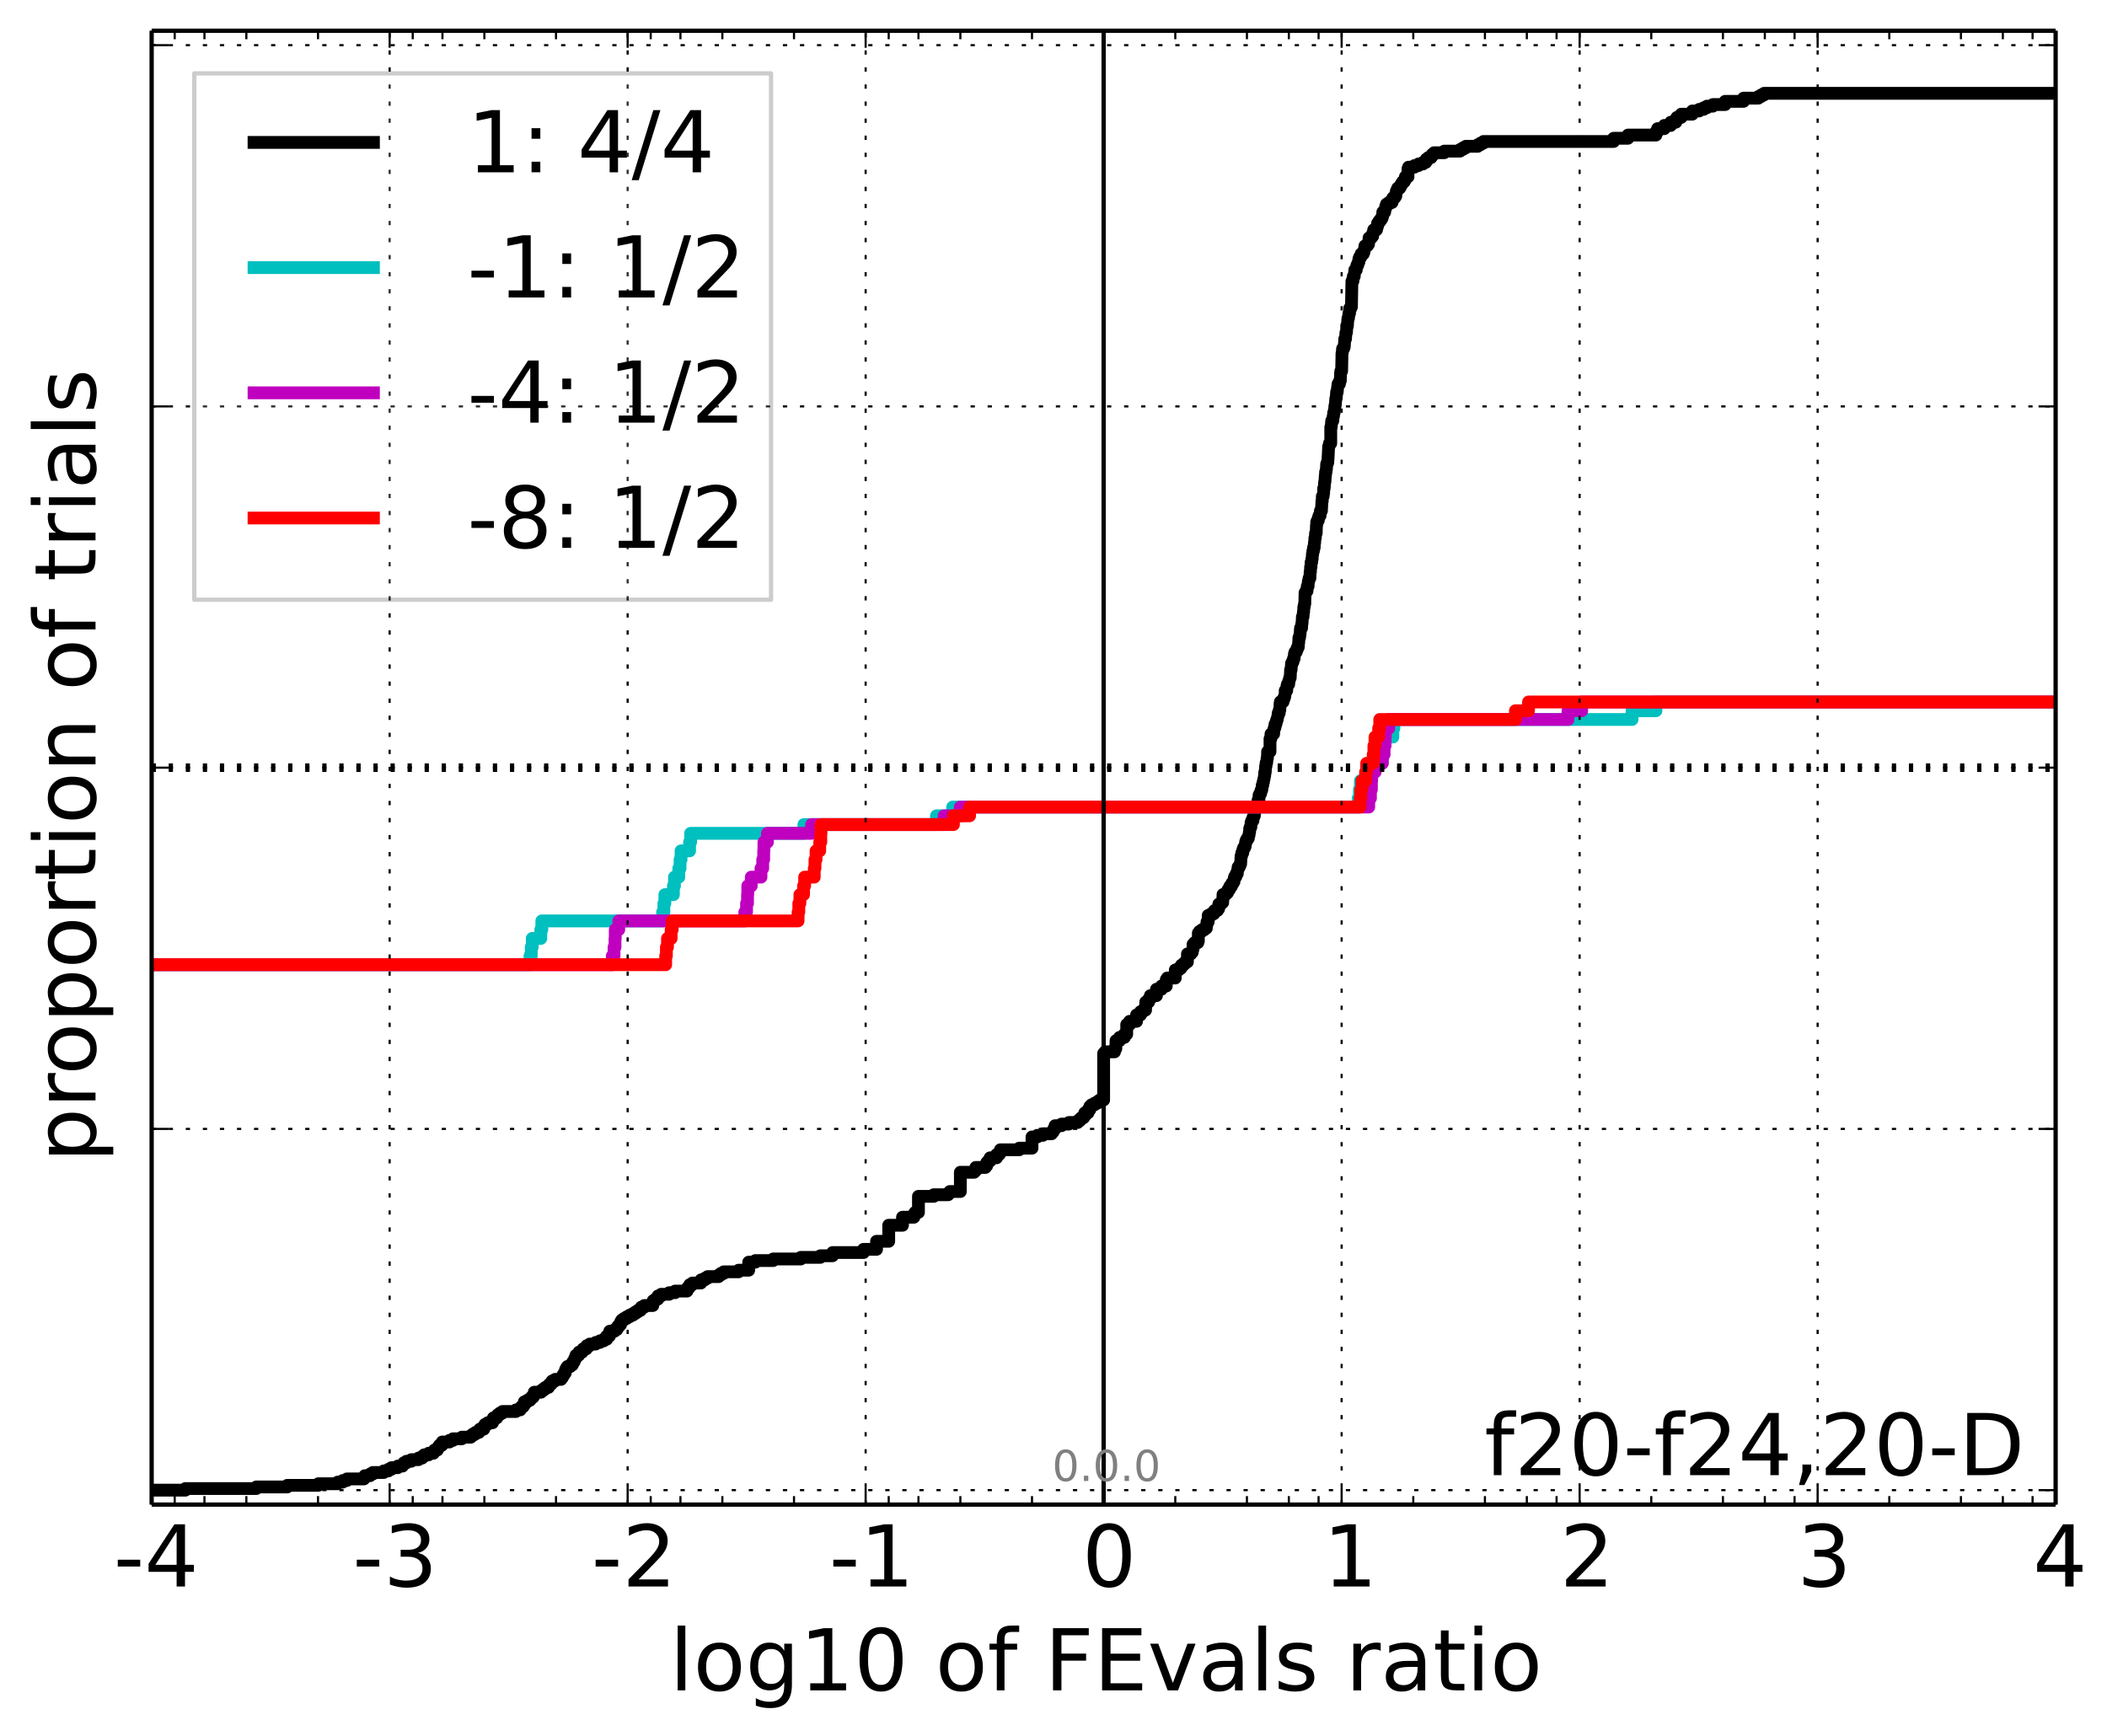 <?xml version="1.0" encoding="utf-8" standalone="no"?>
<!DOCTYPE svg PUBLIC "-//W3C//DTD SVG 1.1//EN"
  "http://www.w3.org/Graphics/SVG/1.1/DTD/svg11.dtd">
<!-- Created with matplotlib (http://matplotlib.org/) -->
<svg height="407pt" version="1.1" viewBox="0 0 494 407" width="494pt" xmlns="http://www.w3.org/2000/svg" xmlns:xlink="http://www.w3.org/1999/xlink">
 <defs>
  <style type="text/css">
*{stroke-linecap:butt;stroke-linejoin:round;}
  </style>
 </defs>
 <g id="figure_1">
  <g id="patch_1">
   <path d="
M0 407.712
L494.469 407.712
L494.469 0
L0 0
z
" style="fill:#ffffff;"/>
  </g>
  <g id="axes_1">
   <g id="patch_2">
    <path d="
M35.556 352.8
L481.956 352.8
L481.956 7.2
L35.556 7.2
z
" style="fill:#ffffff;"/>
   </g>
   <g id="line2d_1">
    <path clip-path="url(#p96d9120af0)" d="
M35.556 349.412
L43.462 349.412
L43.462 349.035
L60.1 349.035
L60.1 348.659
L67.351 348.659
L67.351 348.282
L74.628 348.282
L74.628 347.906
L79.157 347.906
L79.157 347.529
L80.344 347.529
L80.344 347.153
L81.334 347.153
L81.334 346.776
L85.319 346.776
L85.319 346.4
L85.524 346.4
L85.524 346.024
L86.74 346.024
L86.74 345.647
L87.382 345.647
L87.382 345.271
L89.971 345.271
L89.971 344.894
L91.06 344.894
L91.06 344.518
L91.763 344.518
L91.763 344.141
L93.249 344.141
L93.249 343.765
L94.37 343.765
L94.37 343.388
L94.66 343.388
L94.66 343.012
L95.285 343.012
L95.285 342.635
L96.427 342.635
L96.427 342.259
L98.121 342.259
L98.121 341.882
L98.976 341.882
L98.976 341.506
L99.438 341.506
L99.438 341.129
L100.501 341.129
L100.501 340.753
L101.622 340.753
L101.622 340.376
L101.862 340.376
L101.862 340
L102.537 340
L102.537 339.624
L102.766 339.624
L102.766 339.247
L103.034 339.247
L103.034 338.871
L103.622 338.871
L103.678 338.118
L105.372 338.118
L105.372 337.741
L106.207 337.741
L106.207 337.365
L108.278 337.365
L108.278 336.988
L110.378 336.988
L110.378 336.612
L110.873 336.612
L110.873 336.235
L111.509 336.235
L111.509 335.859
L112.307 335.859
L112.307 335.482
L112.5 335.482
L112.5 335.106
L113.428 335.106
L113.459 334.353
L113.716 334.353
L113.716 333.976
L114.343 333.976
L114.343 333.6
L115.484 333.6
L115.53 332.847
L115.673 332.847
L115.673 332.471
L116.485 332.471
L116.485 332.094
L116.69 332.094
L116.69 331.718
L117.178 331.718
L117.178 331.341
L117.8 331.341
L117.8 330.965
L120.967 330.965
L120.967 330.588
L121.968 330.588
L121.968 330.212
L122.226 330.212
L122.226 329.835
L122.679 329.835
L122.679 329.459
L122.925 329.459
L122.928 328.706
L123.621 328.706
L123.621 328.329
L124.263 328.329
L124.263 327.953
L124.612 327.953
L124.612 327.576
L125.034 327.576
L125.034 327.2
L125.253 327.2
L125.265 326.447
L126.852 326.447
L126.852 326.071
L127.336 326.071
L127.336 325.694
L127.843 325.694
L127.843 325.318
L128.597 325.318
L128.597 324.941
L128.802 324.941
L128.802 324.565
L129.238 324.565
L129.238 324.188
L129.444 324.188
L129.444 323.812
L130.141 323.812
L130.141 323.435
L131.541 323.435
L131.541 323.059
L131.828 323.059
L131.828 322.682
L132.033 322.682
L132.033 322.306
L132.285 322.306
L132.285 321.929
L132.532 321.929
L132.587 321.176
L132.773 321.176
L132.773 320.8
L133.028 320.8
L133.028 320.424
L133.708 320.424
L133.708 320.047
L134.199 320.047
L134.199 319.671
L134.338 319.671
L134.338 319.294
L134.624 319.294
L134.731 318.541
L134.98 318.541
L135.04 317.788
L135.682 317.788
L135.765 317.035
L136.517 317.035
L136.517 316.659
L136.722 316.659
L136.722 316.282
L137.459 316.282
L137.569 315.529
L138.271 315.529
L138.271 315.153
L139.647 315.153
L139.647 314.776
L140.638 314.776
L140.638 314.4
L141.544 314.4
L141.544 314.024
L142.253 314.024
L142.258 313.271
L142.895 313.271
L142.96 312.141
L144.091 312.141
L144.091 311.765
L144.623 311.765
L144.623 311.388
L144.828 311.388
L144.828 311.012
L145.14 311.012
L145.14 310.635
L145.485 310.635
L145.546 309.882
L145.781 309.882
L145.781 309.506
L146.311 309.506
L146.311 309.129
L146.953 309.129
L146.953 308.753
L147.616 308.753
L147.616 308.376
L148.371 308.376
L148.371 308
L148.966 308
L148.966 307.624
L149.543 307.624
L149.543 307.247
L150.173 307.247
L150.173 306.871
L150.364 306.871
L150.364 306.494
L151.066 306.494
L151.066 306.118
L153.054 306.118
L153.134 304.988
L153.655 304.988
L153.655 304.612
L154.231 304.612
L154.297 303.859
L155.012 303.859
L155.012 303.482
L156.887 303.482
L156.887 303.106
L158.279 303.106
L158.279 302.729
L161.078 302.729
L161.166 301.976
L161.576 301.976
L161.576 301.6
L161.719 301.6
L161.719 301.224
L162.337 301.224
L162.337 300.847
L164.309 300.847
L164.372 300.094
L165.246 300.094
L165.246 299.718
L165.888 299.718
L165.888 299.341
L168.477 299.341
L168.477 298.965
L168.998 298.965
L168.998 298.588
L169.682 298.588
L169.682 298.212
L173.166 298.212
L173.166 297.835
L175.538 297.835
L175.538 295.953
L177.104 295.953
L177.104 295.576
L181.272 295.576
L181.272 295.2
L187.756 295.2
L187.756 294.824
L192.336 294.824
L192.336 294.447
L195.205 294.447
L195.214 293.694
L202.457 293.694
L202.465 292.941
L205.51 292.941
L205.51 291.059
L208.364 291.059
L208.364 287.294
L211.6 287.294
L211.6 285.412
L214.263 285.412
L214.271 284.659
L214.541 284.659
L214.541 284.282
L215.335 284.282
L215.335 280.518
L218.921 280.518
L218.921 280.141
L222.307 280.141
L222.307 279.765
L222.695 279.765
L222.695 279.388
L225.161 279.388
L225.161 274.871
L228.397 274.871
L228.397 274.494
L228.785 274.494
L228.785 273.741
L231.033 273.741
L231.033 273.365
L231.338 273.365
L231.338 272.612
L231.675 272.612
L231.675 272.235
L232.133 272.235
L232.133 271.482
L233.648 271.482
L233.648 270.729
L234.265 270.729
L234.265 270.353
L234.544 270.353
L234.552 269.6
L238.953 269.6
L238.953 269.224
L241.959 269.224
L241.959 266.588
L243.208 266.588
L243.208 266.212
L244.512 266.212
L244.512 265.835
L246.573 265.835
L246.573 265.459
L246.893 265.459
L246.893 265.082
L247.059 265.082
L247.059 264.706
L247.366 264.706
L247.366 263.953
L248.871 263.953
L248.871 263.576
L250.602 263.576
L250.602 263.2
L252.666 263.2
L252.666 262.824
L253.13 262.824
L253.13 262.447
L253.52 262.447
L253.52 262.071
L254.072 262.071
L254.072 261.694
L254.338 261.694
L254.338 260.941
L255.09 260.941
L255.123 260.188
L255.52 260.188
L255.52 259.435
L255.902 259.435
L255.902 259.059
L256.602 259.059
L256.602 258.682
L257.287 258.682
L257.287 258.306
L257.801 258.306
L257.801 257.929
L258.756 257.929
L258.756 247.012
L259.063 247.012
L259.063 246.635
L261.31 246.635
L261.31 245.882
L261.611 245.882
L261.664 244
L262.492 244
L262.492 243.247
L263.619 243.247
L263.619 242.494
L264.164 242.494
L264.164 240.235
L264.847 240.235
L264.847 239.482
L266.474 239.482
L266.474 237.976
L267.4 237.976
L267.4 237.224
L267.966 237.224
L267.966 236.847
L268.582 236.847
L268.627 234.965
L269.306 234.965
L269.355 234.212
L269.709 234.212
L269.709 233.459
L271.135 233.459
L271.135 231.953
L272.318 231.953
L272.318 231.2
L273.445 231.2
L273.445 229.694
L273.68 229.694
L273.68 229.318
L275.554 229.318
L275.554 227.435
L276.358 227.435
L276.358 227.059
L276.864 227.059
L276.864 226.682
L276.982 226.682
L276.982 226.306
L277.479 226.306
L277.479 225.929
L277.875 225.929
L277.875 225.553
L278.394 225.553
L278.408 223.671
L279.211 223.671
L279.211 223.294
L279.535 223.294
L279.626 222.541
L279.718 222.541
L279.722 221.412
L280.049 221.412
L280.049 221.035
L280.843 221.035
L280.843 220.659
L280.961 220.659
L280.961 218.776
L281.229 218.776
L281.229 218.4
L281.758 218.4
L281.758 218.024
L282.359 218.024
L282.359 217.647
L282.832 217.647
L282.9 216.894
L282.954 216.894
L282.992 216.141
L283.271 216.141
L283.271 214.635
L283.975 214.635
L283.975 214.259
L284.594 214.259
L284.594 213.882
L284.739 213.882
L284.739 213.506
L285.439 213.506
L285.439 213.129
L285.707 213.129
L285.752 212
L286.28 212
L286.28 211.624
L286.669 211.624
L286.743 209.741
L287.401 209.741
L287.401 209.365
L287.79 209.365
L287.79 208.988
L287.914 208.988
L287.914 208.612
L288.24 208.612
L288.316 207.859
L288.705 207.859
L288.807 207.106
L289.115 207.106
L289.115 206.729
L289.316 206.729
L289.361 205.976
L289.458 205.976
L289.458 205.6
L289.751 205.6
L289.847 204.847
L290.095 204.847
L290.143 204.094
L290.208 204.094
L290.276 203.341
L290.558 203.341
L290.558 202.965
L290.728 202.965
L290.728 202.588
L290.872 202.588
L290.981 200.706
L291.101 200.706
L291.151 199.953
L291.387 199.953
L291.417 199.2
L291.541 199.2
L291.541 198.824
L291.788 198.824
L291.788 198.447
L291.944 198.447
L292.004 197.694
L292.072 197.694
L292.072 197.318
L292.212 197.318
L292.212 196.941
L292.437 196.941
L292.437 196.565
L292.68 196.565
L292.783 195.812
L292.852 195.812
L292.929 195.059
L292.987 195.059
L292.994 194.306
L293.111 194.306
L293.111 193.929
L293.275 193.929
L293.333 192.8
L293.469 192.8
L293.469 192.424
L293.764 192.424
L293.774 191.671
L293.924 191.671
L293.924 191.294
L294.088 191.294
L294.168 190.165
L294.248 190.165
L294.35 189.412
L294.623 189.412
L294.623 189.035
L294.751 189.035
L294.813 188.282
L294.907 188.282
L294.981 187.529
L295.159 187.529
L295.206 186.4
L295.39 186.4
L295.39 186.024
L295.585 186.024
L295.671 185.271
L295.822 185.271
L295.929 184.518
L295.934 184.518
L295.934 184.141
L296.058 184.141
L296.134 183.388
L296.218 183.388
L296.316 182.635
L296.37 182.635
L296.469 181.882
L296.516 181.882
L296.516 181.129
L296.638 181.129
L296.732 179.624
L296.824 179.624
L296.849 178.871
L296.979 178.871
L297.083 177.741
L297.154 177.741
L297.201 176.235
L297.759 176.235
L297.759 173.224
L297.964 173.224
L297.991 172.094
L298.612 172.094
L298.68 170.965
L298.782 170.965
L298.782 170.588
L298.933 170.588
L298.933 169.835
L299.144 169.835
L299.238 169.082
L299.349 169.082
L299.349 168.706
L299.464 168.706
L299.573 167.953
L299.627 167.953
L299.685 167.2
L299.926 167.2
L299.938 166.447
L300.068 166.447
L300.124 164.941
L300.189 164.941
L300.189 164.565
L300.819 164.565
L300.909 163.812
L301.08 163.812
L301.08 163.435
L301.198 163.435
L301.309 162.682
L301.323 162.682
L301.324 161.929
L301.67 161.929
L301.747 160.8
L301.844 160.8
L301.844 160.424
L302.146 160.424
L302.154 159.671
L302.271 159.671
L302.372 158.918
L302.505 158.918
L302.585 157.035
L302.71 157.035
L302.812 155.529
L302.992 155.529
L302.992 155.153
L303.164 155.153
L303.269 154.4
L303.423 154.4
L303.5 153.271
L303.626 153.271
L303.626 152.894
L303.909 152.894
L303.909 152.518
L304.057 152.518
L304.057 152.141
L304.202 152.141
L304.202 151.765
L304.384 151.765
L304.466 150.635
L304.499 150.635
L304.541 149.506
L304.69 149.506
L304.78 148.753
L304.809 148.753
L304.915 147.247
L305.17 147.247
L305.225 146.118
L305.282 146.118
L305.359 144.612
L305.508 144.612
L305.589 143.482
L305.647 143.482
L305.683 142.353
L305.776 142.353
L305.838 141.6
L305.913 141.6
L305.98 138.965
L306.187 138.965
L306.187 138.588
L306.437 138.588
L306.499 137.459
L306.694 137.459
L306.746 136.329
L306.829 136.329
L306.918 135.576
L307.11 135.576
L307.177 134.071
L307.241 134.071
L307.278 132.941
L307.376 132.941
L307.404 131.812
L307.532 131.812
L307.576 131.059
L307.647 131.059
L307.705 129.929
L307.772 129.929
L307.817 129.176
L307.95 129.176
L307.957 128.424
L308.121 128.424
L308.171 127.294
L308.232 127.294
L308.281 126.165
L308.382 126.165
L308.442 125.035
L308.591 125.035
L308.655 123.153
L308.704 123.153
L308.706 122.4
L308.865 122.4
L308.865 122.024
L309.093 122.024
L309.132 121.271
L309.263 121.271
L309.263 120.894
L309.506 120.894
L309.585 119.765
L309.823 119.765
L309.934 117.506
L310.007 117.506
L310.028 116.376
L310.218 116.376
L310.316 115.624
L310.337 115.624
L310.349 114.494
L310.468 114.494
L310.574 112.988
L310.636 112.988
L310.727 111.482
L310.772 111.482
L310.782 110.729
L310.883 110.729
L310.965 109.976
L310.995 109.976
L311.037 108.847
L311.162 108.847
L311.162 108.471
L311.305 108.471
L311.415 106.588
L311.417 106.588
L311.507 104.706
L311.598 104.706
L311.701 103.953
L312.003 103.953
L312.003 100.188
L312.117 100.188
L312.222 98.682
L312.472 98.682
L312.581 97.553
L312.654 97.553
L312.679 96.8
L312.8 96.8
L312.878 96.047
L312.922 96.047
L313.028 94.918
L313.082 94.918
L313.19 93.412
L313.288 93.412
L313.375 91.906
L313.522 91.906
L313.616 90.776
L313.643 90.776
L313.715 90.023
L314.045 90.023
L314.089 89.271
L314.249 89.271
L314.313 87.388
L314.363 87.388
L314.363 87.012
L314.556 87.012
L314.636 82.871
L314.694 82.871
L314.779 81.741
L315.034 81.741
L315.034 81.365
L315.167 81.365
L315.265 79.859
L315.28 79.859
L315.28 79.482
L315.462 79.482
L315.564 77.977
L315.687 77.977
L315.787 76.471
L315.899 76.471
L316.002 74.965
L316.048 74.965
L316.048 74.588
L316.162 74.588
L316.266 73.459
L316.412 73.459
L316.43 72.329
L316.696 72.329
L316.696 71.953
L316.858 71.953
L316.964 65.929
L317.202 65.929
L317.293 64.8
L317.511 64.8
L317.606 63.671
L317.645 63.671
L317.645 63.294
L317.985 63.294
L318.065 62.541
L318.145 62.541
L318.145 62.165
L318.345 62.165
L318.454 61.412
L318.613 61.412
L318.613 60.659
L318.757 60.659
L318.757 60.282
L319.067 60.282
L319.127 59.529
L319.639 59.529
L319.639 59.153
L319.787 59.153
L319.891 58.4
L319.948 58.4
L320.024 57.647
L320.591 57.647
L320.591 57.271
L320.859 57.271
L320.952 56.141
L320.988 56.141
L320.988 55.765
L321.536 55.765
L321.536 55.388
L321.834 55.388
L321.858 54.635
L322.038 54.635
L322.075 53.882
L322.735 53.882
L322.817 53.129
L322.956 53.129
L322.971 52.377
L323.209 52.377
L323.209 52
L323.48 52
L323.48 51.623
L323.764 51.623
L323.764 51.247
L323.997 51.247
L323.997 50.871
L324.14 50.871
L324.203 49.741
L324.646 49.741
L324.726 48.988
L324.819 48.988
L324.929 48.235
L325.073 48.235
L325.073 47.859
L325.607 47.859
L325.607 47.482
L326.366 47.482
L326.375 46.729
L326.598 46.729
L326.598 46.353
L327.026 46.353
L327.026 45.977
L327.256 45.977
L327.296 45.224
L327.377 45.224
L327.377 44.847
L327.538 44.847
L327.538 44.471
L327.705 44.471
L327.705 44.094
L328.198 44.094
L328.198 43.718
L328.41 43.718
L328.41 43.341
L328.621 43.341
L328.621 42.965
L328.877 42.965
L328.877 42.588
L329.253 42.588
L329.253 42.212
L329.46 42.212
L329.503 41.459
L330.111 41.459
L330.111 39.577
L330.24 39.577
L330.24 39.2
L331.625 39.2
L331.625 38.824
L332.578 38.824
L332.578 38.447
L333.629 38.447
L333.629 38.071
L334.29 38.071
L334.29 37.694
L334.408 37.694
L334.408 37.318
L334.882 37.318
L334.882 36.941
L335.542 36.941
L335.542 36.565
L335.793 36.565
L335.793 36.188
L336.221 36.188
L336.221 35.812
L338.614 35.812
L338.614 35.435
L342.304 35.435
L342.304 35.059
L342.964 35.059
L342.964 34.682
L343.643 34.682
L343.643 34.306
L346.472 34.306
L346.472 33.929
L347.133 33.929
L347.133 33.553
L347.811 33.553
L347.811 33.176
L378.314 33.176
L378.322 32.423
L381.678 32.423
L381.687 31.671
L388.236 31.671
L388.244 30.918
L388.625 30.918
L388.634 30.165
L390.196 30.165
L390.204 29.412
L391.708 29.412
L391.716 28.659
L392.907 28.659
L392.915 27.906
L393.164 27.906
L393.164 27.529
L394.168 27.529
L394.177 26.776
L396.77 26.776
L396.778 26.023
L398.365 26.023
L398.365 25.647
L399.416 25.647
L399.416 25.271
L400.195 25.271
L400.195 24.894
L401.58 24.894
L401.58 24.518
L404.461 24.518
L404.469 23.765
L408.785 23.765
L408.794 23.012
L412.26 23.012
L412.26 22.635
L412.92 22.635
L412.92 22.259
L413.599 22.259
L413.599 21.882
L481.956 21.882
L481.956 21.882" style="fill:none;stroke:#000000;stroke-linecap:square;stroke-width:3.0;"/>
   </g>
   <g id="line2d_2"/>
   <g id="line2d_3">
    <path clip-path="url(#p96d9120af0)" d="
M35.556 226.203
L124.261 226.203
L124.261 224.15
L124.558 224.15
L124.558 222.096
L124.79 222.096
L124.79 220.043
L126.791 220.043
L126.791 217.989
L127.036 217.989
L127.036 215.936
L155.354 215.936
L155.354 213.882
L155.652 213.882
L155.652 211.829
L155.883 211.829
L155.883 209.775
L157.884 209.775
L157.884 207.722
L158.13 207.722
L158.13 205.668
L159.146 205.668
L159.146 203.615
L159.443 203.615
L159.443 201.561
L159.675 201.561
L159.675 199.508
L161.676 199.508
L161.676 197.455
L161.921 197.455
L161.921 195.401
L188.474 195.401
L188.474 193.348
L219.568 193.348
L219.568 191.294
L223.359 191.294
L223.359 189.241
L318.43 189.241
L318.43 187.187
L318.727 187.187
L318.727 185.134
L318.959 185.134
L318.959 183.08
L320.96 183.08
L320.96 181.027
L321.206 181.027
L321.206 178.973
L324.035 178.973
L324.035 176.92
L324.332 176.92
L324.332 174.866
L324.563 174.866
L324.563 172.813
L326.565 172.813
L326.565 170.759
L326.81 170.759
L326.81 168.706
L382.643 168.706
L382.643 166.652
L388.248 166.652
L388.248 164.599
L481.956 164.599" style="fill:none;stroke:#00bfbf;stroke-linecap:square;stroke-width:3.0;"/>
   </g>
   <g id="line2d_4"/>
   <g id="line2d_5">
    <path clip-path="url(#p96d9120af0)" d="
M35.556 226.203
L143.558 226.203
L143.558 224.15
L143.965 224.15
L143.965 222.096
L144.192 222.096
L144.192 220.043
L144.248 220.043
L144.248 217.989
L145.073 217.989
L145.073 215.936
L174.626 215.936
L174.626 213.882
L175.033 213.882
L175.033 211.829
L175.261 211.829
L175.261 209.775
L175.317 209.775
L175.317 207.722
L176.142 207.722
L176.142 205.668
L178.419 205.668
L178.419 203.615
L178.826 203.615
L178.826 201.561
L179.053 201.561
L179.053 199.508
L179.109 199.508
L179.109 197.455
L179.934 197.455
L179.934 195.401
L190.289 195.401
L190.289 193.348
L221.357 193.348
L221.357 191.294
L225.15 191.294
L225.15 189.241
L320.903 189.241
L320.903 187.187
L321.31 187.187
L321.31 185.134
L321.537 185.134
L321.537 183.08
L321.593 183.08
L321.593 181.027
L322.418 181.027
L322.418 178.973
L324.107 178.973
L324.107 176.92
L324.514 176.92
L324.514 174.866
L324.741 174.866
L324.741 172.813
L324.797 172.813
L324.797 170.759
L325.622 170.759
L325.622 168.706
L367.633 168.706
L367.633 166.652
L370.837 166.652
L370.837 164.599
L481.956 164.599" style="fill:none;stroke:#bf00bf;stroke-linecap:square;stroke-width:3.0;"/>
   </g>
   <g id="line2d_6"/>
   <g id="line2d_7">
    <path clip-path="url(#p96d9120af0)" d="
M35.556 226.203
L156.073 226.203
L156.073 224.15
L156.241 224.15
L156.241 222.096
L156.497 222.096
L156.497 220.043
L157.354 220.043
L157.354 217.989
L157.609 217.989
L157.609 215.936
L187.116 215.936
L187.116 213.882
L187.285 213.882
L187.285 211.829
L187.541 211.829
L187.541 209.775
L188.397 209.775
L188.397 207.722
L188.652 207.722
L188.652 205.668
L190.906 205.668
L190.906 203.615
L191.075 203.615
L191.075 201.561
L191.331 201.561
L191.331 199.508
L192.187 199.508
L192.187 197.455
L192.442 197.455
L192.442 195.401
L192.495 195.401
L192.495 193.348
L223.538 193.348
L223.538 191.294
L227.328 191.294
L227.328 189.241
L318.882 189.241
L318.882 187.187
L319.05 187.187
L319.05 185.134
L319.306 185.134
L319.306 183.08
L320.163 183.08
L320.163 181.027
L320.418 181.027
L320.418 178.973
L321.952 178.973
L321.952 176.92
L322.12 176.92
L322.12 174.866
L322.376 174.866
L322.376 172.813
L323.233 172.813
L323.233 170.759
L323.488 170.759
L323.488 168.706
L355.304 168.706
L355.304 166.652
L358.374 166.652
L358.374 164.599
L481.956 164.599" style="fill:none;stroke:#ff0000;stroke-linecap:square;stroke-width:3.0;"/>
   </g>
   <g id="line2d_8"/>
   <g id="line2d_9">
    <path clip-path="url(#p96d9120af0)" d="
M258.756 352.8
L258.756 7.2" style="fill:none;stroke:#000000;stroke-linecap:square;"/>
   </g>
   <g id="line2d_10">
    <path clip-path="url(#p96d9120af0)" d="
M35.556 180
L481.956 180" style="fill:none;stroke:#000000;stroke-dasharray:1,3;stroke-dashoffset:0.0;stroke-width:2;"/>
   </g>
   <g id="matplotlib.axis_1">
    <g id="xtick_1">
     <g id="line2d_11">
      <path clip-path="url(#p96d9120af0)" d="
M35.556 352.8
L35.556 7.2" style="fill:none;stroke:#000000;stroke-dasharray:1,3;stroke-dashoffset:0.0;stroke-width:0.5;"/>
     </g>
     <g id="line2d_12">
      <defs>
       <path d="
M0 0
L0 -4" id="m93b0483c22" style="stroke:#000000;stroke-width:0.5;"/>
      </defs>
      <g>
       <use style="stroke:#000000;stroke-width:0.5;" x="35.556" xlink:href="#m93b0483c22" y="352.8"/>
      </g>
     </g>
     <g id="line2d_13">
      <defs>
       <path d="
M0 0
L0 4" id="m741efc42ff" style="stroke:#000000;stroke-width:0.5;"/>
      </defs>
      <g>
       <use style="stroke:#000000;stroke-width:0.5;" x="35.556" xlink:href="#m741efc42ff" y="7.2"/>
      </g>
     </g>
     <g id="text_1">
      <!-- -4 -->
      <defs>
       <path d="
M4.891 31.391
L31.203 31.391
L31.203 23.391
L4.891 23.391
z
" id="BitstreamVeraSans-Roman-2d"/>
       <path d="
M37.797 64.312
L12.891 25.391
L37.797 25.391
z

M35.203 72.906
L47.609 72.906
L47.609 25.391
L58.016 25.391
L58.016 17.188
L47.609 17.188
L47.609 0
L37.797 0
L37.797 17.188
L4.891 17.188
L4.891 26.703
z
" id="BitstreamVeraSans-Roman-34"/>
      </defs>
      <g transform="translate(26.636 371.997)scale(0.2 -0.2)">
       <use xlink:href="#BitstreamVeraSans-Roman-2d"/>
       <use x="36.084" xlink:href="#BitstreamVeraSans-Roman-34"/>
      </g>
     </g>
    </g>
    <g id="xtick_2">
     <g id="line2d_14">
      <path clip-path="url(#p96d9120af0)" d="
M91.356 352.8
L91.356 7.2" style="fill:none;stroke:#000000;stroke-dasharray:1,3;stroke-dashoffset:0.0;stroke-width:0.5;"/>
     </g>
     <g id="line2d_15">
      <g>
       <use style="stroke:#000000;stroke-width:0.5;" x="91.356" xlink:href="#m93b0483c22" y="352.8"/>
      </g>
     </g>
     <g id="line2d_16">
      <g>
       <use style="stroke:#000000;stroke-width:0.5;" x="91.356" xlink:href="#m741efc42ff" y="7.2"/>
      </g>
     </g>
     <g id="text_2">
      <!-- -3 -->
      <defs>
       <path d="
M40.578 39.312
Q47.656 37.797 51.625 33
Q55.609 28.219 55.609 21.188
Q55.609 10.406 48.188 4.484
Q40.766 -1.422 27.094 -1.422
Q22.516 -1.422 17.656 -0.516
Q12.797 0.391 7.625 2.203
L7.625 11.719
Q11.719 9.328 16.594 8.109
Q21.484 6.891 26.812 6.891
Q36.078 6.891 40.938 10.547
Q45.797 14.203 45.797 21.188
Q45.797 27.641 41.281 31.266
Q36.766 34.906 28.719 34.906
L20.219 34.906
L20.219 43.016
L29.109 43.016
Q36.375 43.016 40.234 45.922
Q44.094 48.828 44.094 54.297
Q44.094 59.906 40.109 62.906
Q36.141 65.922 28.719 65.922
Q24.656 65.922 20.016 65.031
Q15.375 64.156 9.812 62.312
L9.812 71.094
Q15.438 72.656 20.344 73.438
Q25.25 74.219 29.594 74.219
Q40.828 74.219 47.359 69.109
Q53.906 64.016 53.906 55.328
Q53.906 49.266 50.438 45.094
Q46.969 40.922 40.578 39.312" id="BitstreamVeraSans-Roman-33"/>
      </defs>
      <g transform="translate(82.677 371.997)scale(0.2 -0.2)">
       <use xlink:href="#BitstreamVeraSans-Roman-2d"/>
       <use x="36.084" xlink:href="#BitstreamVeraSans-Roman-33"/>
      </g>
     </g>
    </g>
    <g id="xtick_3">
     <g id="line2d_17">
      <path clip-path="url(#p96d9120af0)" d="
M147.156 352.8
L147.156 7.2" style="fill:none;stroke:#000000;stroke-dasharray:1,3;stroke-dashoffset:0.0;stroke-width:0.5;"/>
     </g>
     <g id="line2d_18">
      <g>
       <use style="stroke:#000000;stroke-width:0.5;" x="147.156" xlink:href="#m93b0483c22" y="352.8"/>
      </g>
     </g>
     <g id="line2d_19">
      <g>
       <use style="stroke:#000000;stroke-width:0.5;" x="147.156" xlink:href="#m741efc42ff" y="7.2"/>
      </g>
     </g>
     <g id="text_3">
      <!-- -2 -->
      <defs>
       <path d="
M19.188 8.297
L53.609 8.297
L53.609 0
L7.328 0
L7.328 8.297
Q12.938 14.109 22.625 23.891
Q32.328 33.688 34.812 36.531
Q39.547 41.844 41.422 45.531
Q43.312 49.219 43.312 52.781
Q43.312 58.594 39.234 62.25
Q35.156 65.922 28.609 65.922
Q23.969 65.922 18.812 64.312
Q13.672 62.703 7.812 59.422
L7.812 69.391
Q13.766 71.781 18.938 73
Q24.125 74.219 28.422 74.219
Q39.75 74.219 46.484 68.547
Q53.219 62.891 53.219 53.422
Q53.219 48.922 51.531 44.891
Q49.859 40.875 45.406 35.406
Q44.188 33.984 37.641 27.219
Q31.109 20.453 19.188 8.297" id="BitstreamVeraSans-Roman-32"/>
      </defs>
      <g transform="translate(138.677 371.997)scale(0.2 -0.2)">
       <use xlink:href="#BitstreamVeraSans-Roman-2d"/>
       <use x="36.084" xlink:href="#BitstreamVeraSans-Roman-32"/>
      </g>
     </g>
    </g>
    <g id="xtick_4">
     <g id="line2d_20">
      <path clip-path="url(#p96d9120af0)" d="
M202.956 352.8
L202.956 7.2" style="fill:none;stroke:#000000;stroke-dasharray:1,3;stroke-dashoffset:0.0;stroke-width:0.5;"/>
     </g>
     <g id="line2d_21">
      <g>
       <use style="stroke:#000000;stroke-width:0.5;" x="202.956" xlink:href="#m93b0483c22" y="352.8"/>
      </g>
     </g>
     <g id="line2d_22">
      <g>
       <use style="stroke:#000000;stroke-width:0.5;" x="202.956" xlink:href="#m741efc42ff" y="7.2"/>
      </g>
     </g>
     <g id="text_4">
      <!-- -1 -->
      <defs>
       <path d="
M12.406 8.297
L28.516 8.297
L28.516 63.922
L10.984 60.406
L10.984 69.391
L28.422 72.906
L38.281 72.906
L38.281 8.297
L54.391 8.297
L54.391 0
L12.406 0
z
" id="BitstreamVeraSans-Roman-31"/>
      </defs>
      <g transform="translate(194.398 371.997)scale(0.2 -0.2)">
       <use xlink:href="#BitstreamVeraSans-Roman-2d"/>
       <use x="36.084" xlink:href="#BitstreamVeraSans-Roman-31"/>
      </g>
     </g>
    </g>
    <g id="xtick_5">
     <g id="line2d_23">
      <path clip-path="url(#p96d9120af0)" d="
M258.756 352.8
L258.756 7.2" style="fill:none;stroke:#000000;stroke-dasharray:1,3;stroke-dashoffset:0.0;stroke-width:0.5;"/>
     </g>
     <g id="line2d_24">
      <g>
       <use style="stroke:#000000;stroke-width:0.5;" x="258.756" xlink:href="#m93b0483c22" y="352.8"/>
      </g>
     </g>
     <g id="line2d_25">
      <g>
       <use style="stroke:#000000;stroke-width:0.5;" x="258.756" xlink:href="#m741efc42ff" y="7.2"/>
      </g>
     </g>
     <g id="text_5">
      <!-- 0 -->
      <defs>
       <path d="
M31.781 66.406
Q24.172 66.406 20.328 58.906
Q16.5 51.422 16.5 36.375
Q16.5 21.391 20.328 13.891
Q24.172 6.391 31.781 6.391
Q39.453 6.391 43.281 13.891
Q47.125 21.391 47.125 36.375
Q47.125 51.422 43.281 58.906
Q39.453 66.406 31.781 66.406
M31.781 74.219
Q44.047 74.219 50.516 64.516
Q56.984 54.828 56.984 36.375
Q56.984 17.969 50.516 8.266
Q44.047 -1.422 31.781 -1.422
Q19.531 -1.422 13.062 8.266
Q6.594 17.969 6.594 36.375
Q6.594 54.828 13.062 64.516
Q19.531 74.219 31.781 74.219" id="BitstreamVeraSans-Roman-30"/>
      </defs>
      <g transform="translate(253.717 371.997)scale(0.2 -0.2)">
       <use xlink:href="#BitstreamVeraSans-Roman-30"/>
      </g>
     </g>
    </g>
    <g id="xtick_6">
     <g id="line2d_26">
      <path clip-path="url(#p96d9120af0)" d="
M314.556 352.8
L314.556 7.2" style="fill:none;stroke:#000000;stroke-dasharray:1,3;stroke-dashoffset:0.0;stroke-width:0.5;"/>
     </g>
     <g id="line2d_27">
      <g>
       <use style="stroke:#000000;stroke-width:0.5;" x="314.556" xlink:href="#m93b0483c22" y="352.8"/>
      </g>
     </g>
     <g id="line2d_28">
      <g>
       <use style="stroke:#000000;stroke-width:0.5;" x="314.556" xlink:href="#m741efc42ff" y="7.2"/>
      </g>
     </g>
     <g id="text_6">
      <!-- 1 -->
      <g transform="translate(310.216 371.997)scale(0.2 -0.2)">
       <use xlink:href="#BitstreamVeraSans-Roman-31"/>
      </g>
     </g>
    </g>
    <g id="xtick_7">
     <g id="line2d_29">
      <path clip-path="url(#p96d9120af0)" d="
M370.356 352.8
L370.356 7.2" style="fill:none;stroke:#000000;stroke-dasharray:1,3;stroke-dashoffset:0.0;stroke-width:0.5;"/>
     </g>
     <g id="line2d_30">
      <g>
       <use style="stroke:#000000;stroke-width:0.5;" x="370.356" xlink:href="#m93b0483c22" y="352.8"/>
      </g>
     </g>
     <g id="line2d_31">
      <g>
       <use style="stroke:#000000;stroke-width:0.5;" x="370.356" xlink:href="#m741efc42ff" y="7.2"/>
      </g>
     </g>
     <g id="text_7">
      <!-- 2 -->
      <g transform="translate(365.728 371.997)scale(0.2 -0.2)">
       <use xlink:href="#BitstreamVeraSans-Roman-32"/>
      </g>
     </g>
    </g>
    <g id="xtick_8">
     <g id="line2d_32">
      <path clip-path="url(#p96d9120af0)" d="
M426.156 352.8
L426.156 7.2" style="fill:none;stroke:#000000;stroke-dasharray:1,3;stroke-dashoffset:0.0;stroke-width:0.5;"/>
     </g>
     <g id="line2d_33">
      <g>
       <use style="stroke:#000000;stroke-width:0.5;" x="426.156" xlink:href="#m93b0483c22" y="352.8"/>
      </g>
     </g>
     <g id="line2d_34">
      <g>
       <use style="stroke:#000000;stroke-width:0.5;" x="426.156" xlink:href="#m741efc42ff" y="7.2"/>
      </g>
     </g>
     <g id="text_8">
      <!-- 3 -->
      <g transform="translate(421.358 371.997)scale(0.2 -0.2)">
       <use xlink:href="#BitstreamVeraSans-Roman-33"/>
      </g>
     </g>
    </g>
    <g id="xtick_9">
     <g id="line2d_35">
      <path clip-path="url(#p96d9120af0)" d="
M481.956 352.8
L481.956 7.2" style="fill:none;stroke:#000000;stroke-dasharray:1,3;stroke-dashoffset:0.0;stroke-width:0.5;"/>
     </g>
     <g id="line2d_36">
      <g>
       <use style="stroke:#000000;stroke-width:0.5;" x="481.956" xlink:href="#m93b0483c22" y="352.8"/>
      </g>
     </g>
     <g id="line2d_37">
      <g>
       <use style="stroke:#000000;stroke-width:0.5;" x="481.956" xlink:href="#m741efc42ff" y="7.2"/>
      </g>
     </g>
     <g id="text_9">
      <!-- 4 -->
      <g transform="translate(476.644 371.997)scale(0.2 -0.2)">
       <use xlink:href="#BitstreamVeraSans-Roman-34"/>
      </g>
     </g>
    </g>
    <g id="xtick_10">
     <g id="line2d_38">
      <defs>
       <path d="
M0 0
L0 -2" id="m177f7580d0" style="stroke:#000000;stroke-width:0.5;"/>
      </defs>
      <g>
       <use style="stroke:#000000;stroke-width:0.5;" x="40.964" xlink:href="#m177f7580d0" y="352.8"/>
      </g>
     </g>
     <g id="line2d_39">
      <defs>
       <path d="
M0 0
L0 2" id="m5284c7e2a0" style="stroke:#000000;stroke-width:0.5;"/>
      </defs>
      <g>
       <use style="stroke:#000000;stroke-width:0.5;" x="40.964" xlink:href="#m5284c7e2a0" y="7.2"/>
      </g>
     </g>
    </g>
    <g id="xtick_11">
     <g id="line2d_40">
      <g>
       <use style="stroke:#000000;stroke-width:0.5;" x="47.935" xlink:href="#m177f7580d0" y="352.8"/>
      </g>
     </g>
     <g id="line2d_41">
      <g>
       <use style="stroke:#000000;stroke-width:0.5;" x="47.935" xlink:href="#m5284c7e2a0" y="7.2"/>
      </g>
     </g>
    </g>
    <g id="xtick_12">
     <g id="line2d_42">
      <g>
       <use style="stroke:#000000;stroke-width:0.5;" x="57.761" xlink:href="#m177f7580d0" y="352.8"/>
      </g>
     </g>
     <g id="line2d_43">
      <g>
       <use style="stroke:#000000;stroke-width:0.5;" x="57.761" xlink:href="#m5284c7e2a0" y="7.2"/>
      </g>
     </g>
    </g>
    <g id="xtick_13">
     <g id="line2d_44">
      <g>
       <use style="stroke:#000000;stroke-width:0.5;" x="74.559" xlink:href="#m177f7580d0" y="352.8"/>
      </g>
     </g>
     <g id="line2d_45">
      <g>
       <use style="stroke:#000000;stroke-width:0.5;" x="74.559" xlink:href="#m5284c7e2a0" y="7.2"/>
      </g>
     </g>
    </g>
    <g id="xtick_14">
     <g id="line2d_46">
      <g>
       <use style="stroke:#000000;stroke-width:0.5;" x="96.764" xlink:href="#m177f7580d0" y="352.8"/>
      </g>
     </g>
     <g id="line2d_47">
      <g>
       <use style="stroke:#000000;stroke-width:0.5;" x="96.764" xlink:href="#m5284c7e2a0" y="7.2"/>
      </g>
     </g>
    </g>
    <g id="xtick_15">
     <g id="line2d_48">
      <g>
       <use style="stroke:#000000;stroke-width:0.5;" x="103.735" xlink:href="#m177f7580d0" y="352.8"/>
      </g>
     </g>
     <g id="line2d_49">
      <g>
       <use style="stroke:#000000;stroke-width:0.5;" x="103.735" xlink:href="#m5284c7e2a0" y="7.2"/>
      </g>
     </g>
    </g>
    <g id="xtick_16">
     <g id="line2d_50">
      <g>
       <use style="stroke:#000000;stroke-width:0.5;" x="113.561" xlink:href="#m177f7580d0" y="352.8"/>
      </g>
     </g>
     <g id="line2d_51">
      <g>
       <use style="stroke:#000000;stroke-width:0.5;" x="113.561" xlink:href="#m5284c7e2a0" y="7.2"/>
      </g>
     </g>
    </g>
    <g id="xtick_17">
     <g id="line2d_52">
      <g>
       <use style="stroke:#000000;stroke-width:0.5;" x="130.359" xlink:href="#m177f7580d0" y="352.8"/>
      </g>
     </g>
     <g id="line2d_53">
      <g>
       <use style="stroke:#000000;stroke-width:0.5;" x="130.359" xlink:href="#m5284c7e2a0" y="7.2"/>
      </g>
     </g>
    </g>
    <g id="xtick_18">
     <g id="line2d_54">
      <g>
       <use style="stroke:#000000;stroke-width:0.5;" x="152.564" xlink:href="#m177f7580d0" y="352.8"/>
      </g>
     </g>
     <g id="line2d_55">
      <g>
       <use style="stroke:#000000;stroke-width:0.5;" x="152.564" xlink:href="#m5284c7e2a0" y="7.2"/>
      </g>
     </g>
    </g>
    <g id="xtick_19">
     <g id="line2d_56">
      <g>
       <use style="stroke:#000000;stroke-width:0.5;" x="159.535" xlink:href="#m177f7580d0" y="352.8"/>
      </g>
     </g>
     <g id="line2d_57">
      <g>
       <use style="stroke:#000000;stroke-width:0.5;" x="159.535" xlink:href="#m5284c7e2a0" y="7.2"/>
      </g>
     </g>
    </g>
    <g id="xtick_20">
     <g id="line2d_58">
      <g>
       <use style="stroke:#000000;stroke-width:0.5;" x="169.361" xlink:href="#m177f7580d0" y="352.8"/>
      </g>
     </g>
     <g id="line2d_59">
      <g>
       <use style="stroke:#000000;stroke-width:0.5;" x="169.361" xlink:href="#m5284c7e2a0" y="7.2"/>
      </g>
     </g>
    </g>
    <g id="xtick_21">
     <g id="line2d_60">
      <g>
       <use style="stroke:#000000;stroke-width:0.5;" x="186.159" xlink:href="#m177f7580d0" y="352.8"/>
      </g>
     </g>
     <g id="line2d_61">
      <g>
       <use style="stroke:#000000;stroke-width:0.5;" x="186.159" xlink:href="#m5284c7e2a0" y="7.2"/>
      </g>
     </g>
    </g>
    <g id="xtick_22">
     <g id="line2d_62">
      <g>
       <use style="stroke:#000000;stroke-width:0.5;" x="208.364" xlink:href="#m177f7580d0" y="352.8"/>
      </g>
     </g>
     <g id="line2d_63">
      <g>
       <use style="stroke:#000000;stroke-width:0.5;" x="208.364" xlink:href="#m5284c7e2a0" y="7.2"/>
      </g>
     </g>
    </g>
    <g id="xtick_23">
     <g id="line2d_64">
      <g>
       <use style="stroke:#000000;stroke-width:0.5;" x="215.335" xlink:href="#m177f7580d0" y="352.8"/>
      </g>
     </g>
     <g id="line2d_65">
      <g>
       <use style="stroke:#000000;stroke-width:0.5;" x="215.335" xlink:href="#m5284c7e2a0" y="7.2"/>
      </g>
     </g>
    </g>
    <g id="xtick_24">
     <g id="line2d_66">
      <g>
       <use style="stroke:#000000;stroke-width:0.5;" x="225.161" xlink:href="#m177f7580d0" y="352.8"/>
      </g>
     </g>
     <g id="line2d_67">
      <g>
       <use style="stroke:#000000;stroke-width:0.5;" x="225.161" xlink:href="#m5284c7e2a0" y="7.2"/>
      </g>
     </g>
    </g>
    <g id="xtick_25">
     <g id="line2d_68">
      <g>
       <use style="stroke:#000000;stroke-width:0.5;" x="241.959" xlink:href="#m177f7580d0" y="352.8"/>
      </g>
     </g>
     <g id="line2d_69">
      <g>
       <use style="stroke:#000000;stroke-width:0.5;" x="241.959" xlink:href="#m5284c7e2a0" y="7.2"/>
      </g>
     </g>
    </g>
    <g id="xtick_26">
     <g id="line2d_70">
      <g>
       <use style="stroke:#000000;stroke-width:0.5;" x="275.554" xlink:href="#m177f7580d0" y="352.8"/>
      </g>
     </g>
     <g id="line2d_71">
      <g>
       <use style="stroke:#000000;stroke-width:0.5;" x="275.554" xlink:href="#m5284c7e2a0" y="7.2"/>
      </g>
     </g>
    </g>
    <g id="xtick_27">
     <g id="line2d_72">
      <g>
       <use style="stroke:#000000;stroke-width:0.5;" x="292.351" xlink:href="#m177f7580d0" y="352.8"/>
      </g>
     </g>
     <g id="line2d_73">
      <g>
       <use style="stroke:#000000;stroke-width:0.5;" x="292.351" xlink:href="#m5284c7e2a0" y="7.2"/>
      </g>
     </g>
    </g>
    <g id="xtick_28">
     <g id="line2d_74">
      <g>
       <use style="stroke:#000000;stroke-width:0.5;" x="302.177" xlink:href="#m177f7580d0" y="352.8"/>
      </g>
     </g>
     <g id="line2d_75">
      <g>
       <use style="stroke:#000000;stroke-width:0.5;" x="302.177" xlink:href="#m5284c7e2a0" y="7.2"/>
      </g>
     </g>
    </g>
    <g id="xtick_29">
     <g id="line2d_76">
      <g>
       <use style="stroke:#000000;stroke-width:0.5;" x="309.149" xlink:href="#m177f7580d0" y="352.8"/>
      </g>
     </g>
     <g id="line2d_77">
      <g>
       <use style="stroke:#000000;stroke-width:0.5;" x="309.149" xlink:href="#m5284c7e2a0" y="7.2"/>
      </g>
     </g>
    </g>
    <g id="xtick_30">
     <g id="line2d_78">
      <g>
       <use style="stroke:#000000;stroke-width:0.5;" x="331.354" xlink:href="#m177f7580d0" y="352.8"/>
      </g>
     </g>
     <g id="line2d_79">
      <g>
       <use style="stroke:#000000;stroke-width:0.5;" x="331.354" xlink:href="#m5284c7e2a0" y="7.2"/>
      </g>
     </g>
    </g>
    <g id="xtick_31">
     <g id="line2d_80">
      <g>
       <use style="stroke:#000000;stroke-width:0.5;" x="348.151" xlink:href="#m177f7580d0" y="352.8"/>
      </g>
     </g>
     <g id="line2d_81">
      <g>
       <use style="stroke:#000000;stroke-width:0.5;" x="348.151" xlink:href="#m5284c7e2a0" y="7.2"/>
      </g>
     </g>
    </g>
    <g id="xtick_32">
     <g id="line2d_82">
      <g>
       <use style="stroke:#000000;stroke-width:0.5;" x="357.977" xlink:href="#m177f7580d0" y="352.8"/>
      </g>
     </g>
     <g id="line2d_83">
      <g>
       <use style="stroke:#000000;stroke-width:0.5;" x="357.977" xlink:href="#m5284c7e2a0" y="7.2"/>
      </g>
     </g>
    </g>
    <g id="xtick_33">
     <g id="line2d_84">
      <g>
       <use style="stroke:#000000;stroke-width:0.5;" x="364.949" xlink:href="#m177f7580d0" y="352.8"/>
      </g>
     </g>
     <g id="line2d_85">
      <g>
       <use style="stroke:#000000;stroke-width:0.5;" x="364.949" xlink:href="#m5284c7e2a0" y="7.2"/>
      </g>
     </g>
    </g>
    <g id="xtick_34">
     <g id="line2d_86">
      <g>
       <use style="stroke:#000000;stroke-width:0.5;" x="387.154" xlink:href="#m177f7580d0" y="352.8"/>
      </g>
     </g>
     <g id="line2d_87">
      <g>
       <use style="stroke:#000000;stroke-width:0.5;" x="387.154" xlink:href="#m5284c7e2a0" y="7.2"/>
      </g>
     </g>
    </g>
    <g id="xtick_35">
     <g id="line2d_88">
      <g>
       <use style="stroke:#000000;stroke-width:0.5;" x="403.951" xlink:href="#m177f7580d0" y="352.8"/>
      </g>
     </g>
     <g id="line2d_89">
      <g>
       <use style="stroke:#000000;stroke-width:0.5;" x="403.951" xlink:href="#m5284c7e2a0" y="7.2"/>
      </g>
     </g>
    </g>
    <g id="xtick_36">
     <g id="line2d_90">
      <g>
       <use style="stroke:#000000;stroke-width:0.5;" x="413.777" xlink:href="#m177f7580d0" y="352.8"/>
      </g>
     </g>
     <g id="line2d_91">
      <g>
       <use style="stroke:#000000;stroke-width:0.5;" x="413.777" xlink:href="#m5284c7e2a0" y="7.2"/>
      </g>
     </g>
    </g>
    <g id="xtick_37">
     <g id="line2d_92">
      <g>
       <use style="stroke:#000000;stroke-width:0.5;" x="420.749" xlink:href="#m177f7580d0" y="352.8"/>
      </g>
     </g>
     <g id="line2d_93">
      <g>
       <use style="stroke:#000000;stroke-width:0.5;" x="420.749" xlink:href="#m5284c7e2a0" y="7.2"/>
      </g>
     </g>
    </g>
    <g id="xtick_38">
     <g id="line2d_94">
      <g>
       <use style="stroke:#000000;stroke-width:0.5;" x="442.954" xlink:href="#m177f7580d0" y="352.8"/>
      </g>
     </g>
     <g id="line2d_95">
      <g>
       <use style="stroke:#000000;stroke-width:0.5;" x="442.954" xlink:href="#m5284c7e2a0" y="7.2"/>
      </g>
     </g>
    </g>
    <g id="xtick_39">
     <g id="line2d_96">
      <g>
       <use style="stroke:#000000;stroke-width:0.5;" x="459.751" xlink:href="#m177f7580d0" y="352.8"/>
      </g>
     </g>
     <g id="line2d_97">
      <g>
       <use style="stroke:#000000;stroke-width:0.5;" x="459.751" xlink:href="#m5284c7e2a0" y="7.2"/>
      </g>
     </g>
    </g>
    <g id="xtick_40">
     <g id="line2d_98">
      <g>
       <use style="stroke:#000000;stroke-width:0.5;" x="469.577" xlink:href="#m177f7580d0" y="352.8"/>
      </g>
     </g>
     <g id="line2d_99">
      <g>
       <use style="stroke:#000000;stroke-width:0.5;" x="469.577" xlink:href="#m5284c7e2a0" y="7.2"/>
      </g>
     </g>
    </g>
    <g id="xtick_41">
     <g id="line2d_100">
      <g>
       <use style="stroke:#000000;stroke-width:0.5;" x="476.549" xlink:href="#m177f7580d0" y="352.8"/>
      </g>
     </g>
     <g id="line2d_101">
      <g>
       <use style="stroke:#000000;stroke-width:0.5;" x="476.549" xlink:href="#m5284c7e2a0" y="7.2"/>
      </g>
     </g>
    </g>
    <g id="text_10">
     <!-- log10 of FEvals ratio -->
     <defs>
      <path id="BitstreamVeraSans-Roman-20"/>
      <path d="
M41.109 46.297
Q39.594 47.172 37.812 47.578
Q36.031 48 33.891 48
Q26.266 48 22.188 43.047
Q18.109 38.094 18.109 28.812
L18.109 0
L9.078 0
L9.078 54.688
L18.109 54.688
L18.109 46.188
Q20.953 51.172 25.484 53.578
Q30.031 56 36.531 56
Q37.453 56 38.578 55.875
Q39.703 55.766 41.062 55.516
z
" id="BitstreamVeraSans-Roman-72"/>
      <path d="
M30.609 48.391
Q23.391 48.391 19.188 42.75
Q14.984 37.109 14.984 27.297
Q14.984 17.484 19.156 11.844
Q23.344 6.203 30.609 6.203
Q37.797 6.203 41.984 11.859
Q46.188 17.531 46.188 27.297
Q46.188 37.016 41.984 42.703
Q37.797 48.391 30.609 48.391
M30.609 56
Q42.328 56 49.016 48.375
Q55.719 40.766 55.719 27.297
Q55.719 13.875 49.016 6.219
Q42.328 -1.422 30.609 -1.422
Q18.844 -1.422 12.172 6.219
Q5.516 13.875 5.516 27.297
Q5.516 40.766 12.172 48.375
Q18.844 56 30.609 56" id="BitstreamVeraSans-Roman-6f"/>
      <path d="
M18.312 70.219
L18.312 54.688
L36.812 54.688
L36.812 47.703
L18.312 47.703
L18.312 18.016
Q18.312 11.328 20.141 9.422
Q21.969 7.516 27.594 7.516
L36.812 7.516
L36.812 0
L27.594 0
Q17.188 0 13.234 3.875
Q9.281 7.766 9.281 18.016
L9.281 47.703
L2.688 47.703
L2.688 54.688
L9.281 54.688
L9.281 70.219
z
" id="BitstreamVeraSans-Roman-74"/>
      <path d="
M9.422 75.984
L18.406 75.984
L18.406 0
L9.422 0
z
" id="BitstreamVeraSans-Roman-6c"/>
      <path d="
M9.812 72.906
L51.703 72.906
L51.703 64.594
L19.672 64.594
L19.672 43.109
L48.578 43.109
L48.578 34.812
L19.672 34.812
L19.672 0
L9.812 0
z
" id="BitstreamVeraSans-Roman-46"/>
      <path d="
M9.812 72.906
L55.906 72.906
L55.906 64.594
L19.672 64.594
L19.672 43.016
L54.391 43.016
L54.391 34.719
L19.672 34.719
L19.672 8.297
L56.781 8.297
L56.781 0
L9.812 0
z
" id="BitstreamVeraSans-Roman-45"/>
      <path d="
M9.422 54.688
L18.406 54.688
L18.406 0
L9.422 0
z

M9.422 75.984
L18.406 75.984
L18.406 64.594
L9.422 64.594
z
" id="BitstreamVeraSans-Roman-69"/>
      <path d="
M2.984 54.688
L12.5 54.688
L29.594 8.797
L46.688 54.688
L56.203 54.688
L35.688 0
L23.484 0
z
" id="BitstreamVeraSans-Roman-76"/>
      <path d="
M45.406 27.984
Q45.406 37.75 41.375 43.109
Q37.359 48.484 30.078 48.484
Q22.859 48.484 18.828 43.109
Q14.797 37.75 14.797 27.984
Q14.797 18.266 18.828 12.891
Q22.859 7.516 30.078 7.516
Q37.359 7.516 41.375 12.891
Q45.406 18.266 45.406 27.984
M54.391 6.781
Q54.391 -7.172 48.188 -13.984
Q42 -20.797 29.203 -20.797
Q24.469 -20.797 20.266 -20.094
Q16.062 -19.391 12.109 -17.922
L12.109 -9.188
Q16.062 -11.328 19.922 -12.344
Q23.781 -13.375 27.781 -13.375
Q36.625 -13.375 41.016 -8.766
Q45.406 -4.156 45.406 5.172
L45.406 9.625
Q42.625 4.781 38.281 2.391
Q33.938 0 27.875 0
Q17.828 0 11.672 7.656
Q5.516 15.328 5.516 27.984
Q5.516 40.672 11.672 48.328
Q17.828 56 27.875 56
Q33.938 56 38.281 53.609
Q42.625 51.219 45.406 46.391
L45.406 54.688
L54.391 54.688
z
" id="BitstreamVeraSans-Roman-67"/>
      <path d="
M37.109 75.984
L37.109 68.5
L28.516 68.5
Q23.688 68.5 21.797 66.547
Q19.922 64.594 19.922 59.516
L19.922 54.688
L34.719 54.688
L34.719 47.703
L19.922 47.703
L19.922 0
L10.891 0
L10.891 47.703
L2.297 47.703
L2.297 54.688
L10.891 54.688
L10.891 58.5
Q10.891 67.625 15.141 71.797
Q19.391 75.984 28.609 75.984
z
" id="BitstreamVeraSans-Roman-66"/>
      <path d="
M34.281 27.484
Q23.391 27.484 19.188 25
Q14.984 22.516 14.984 16.5
Q14.984 11.719 18.141 8.906
Q21.297 6.109 26.703 6.109
Q34.188 6.109 38.703 11.406
Q43.219 16.703 43.219 25.484
L43.219 27.484
z

M52.203 31.203
L52.203 0
L43.219 0
L43.219 8.297
Q40.141 3.328 35.547 0.953
Q30.953 -1.422 24.312 -1.422
Q15.922 -1.422 10.953 3.297
Q6 8.016 6 15.922
Q6 25.141 12.172 29.828
Q18.359 34.516 30.609 34.516
L43.219 34.516
L43.219 35.406
Q43.219 41.609 39.141 45
Q35.062 48.391 27.688 48.391
Q23 48.391 18.547 47.266
Q14.109 46.141 10.016 43.891
L10.016 52.203
Q14.938 54.109 19.578 55.047
Q24.219 56 28.609 56
Q40.484 56 46.344 49.844
Q52.203 43.703 52.203 31.203" id="BitstreamVeraSans-Roman-61"/>
      <path d="
M44.281 53.078
L44.281 44.578
Q40.484 46.531 36.375 47.5
Q32.281 48.484 27.875 48.484
Q21.188 48.484 17.844 46.438
Q14.5 44.391 14.5 40.281
Q14.5 37.156 16.891 35.375
Q19.281 33.594 26.516 31.984
L29.594 31.297
Q39.156 29.25 43.188 25.516
Q47.219 21.781 47.219 15.094
Q47.219 7.469 41.188 3.016
Q35.156 -1.422 24.609 -1.422
Q20.219 -1.422 15.453 -0.562
Q10.688 0.297 5.422 2
L5.422 11.281
Q10.406 8.688 15.234 7.391
Q20.062 6.109 24.812 6.109
Q31.156 6.109 34.562 8.281
Q37.984 10.453 37.984 14.406
Q37.984 18.062 35.516 20.016
Q33.062 21.969 24.703 23.781
L21.578 24.516
Q13.234 26.266 9.516 29.906
Q5.812 33.547 5.812 39.891
Q5.812 47.609 11.281 51.797
Q16.75 56 26.812 56
Q31.781 56 36.172 55.266
Q40.578 54.547 44.281 53.078" id="BitstreamVeraSans-Roman-73"/>
     </defs>
     <g transform="translate(156.998 396.353)scale(0.2 -0.2)">
      <use xlink:href="#BitstreamVeraSans-Roman-6c"/>
      <use x="27.783" xlink:href="#BitstreamVeraSans-Roman-6f"/>
      <use x="88.965" xlink:href="#BitstreamVeraSans-Roman-67"/>
      <use x="152.441" xlink:href="#BitstreamVeraSans-Roman-31"/>
      <use x="216.064" xlink:href="#BitstreamVeraSans-Roman-30"/>
      <use x="279.688" xlink:href="#BitstreamVeraSans-Roman-20"/>
      <use x="311.475" xlink:href="#BitstreamVeraSans-Roman-6f"/>
      <use x="372.656" xlink:href="#BitstreamVeraSans-Roman-66"/>
      <use x="407.861" xlink:href="#BitstreamVeraSans-Roman-20"/>
      <use x="439.648" xlink:href="#BitstreamVeraSans-Roman-46"/>
      <use x="497.168" xlink:href="#BitstreamVeraSans-Roman-45"/>
      <use x="560.352" xlink:href="#BitstreamVeraSans-Roman-76"/>
      <use x="619.531" xlink:href="#BitstreamVeraSans-Roman-61"/>
      <use x="680.811" xlink:href="#BitstreamVeraSans-Roman-6c"/>
      <use x="708.594" xlink:href="#BitstreamVeraSans-Roman-73"/>
      <use x="760.693" xlink:href="#BitstreamVeraSans-Roman-20"/>
      <use x="792.48" xlink:href="#BitstreamVeraSans-Roman-72"/>
      <use x="833.594" xlink:href="#BitstreamVeraSans-Roman-61"/>
      <use x="894.873" xlink:href="#BitstreamVeraSans-Roman-74"/>
      <use x="934.082" xlink:href="#BitstreamVeraSans-Roman-69"/>
      <use x="961.865" xlink:href="#BitstreamVeraSans-Roman-6f"/>
     </g>
    </g>
   </g>
   <g id="matplotlib.axis_2">
    <g id="ytick_1">
     <g id="line2d_102">
      <path clip-path="url(#p96d9120af0)" d="
M35.556 349.412
L481.956 349.412" style="fill:none;stroke:#000000;stroke-dasharray:1,3;stroke-dashoffset:0.0;stroke-width:0.5;"/>
     </g>
     <g id="line2d_103">
      <defs>
       <path d="
M0 0
L4 0" id="m728421d6d4" style="stroke:#000000;stroke-width:0.5;"/>
      </defs>
      <g>
       <use style="stroke:#000000;stroke-width:0.5;" x="35.556" xlink:href="#m728421d6d4" y="349.412"/>
      </g>
     </g>
     <g id="line2d_104">
      <defs>
       <path d="
M0 0
L-4 0" id="mcb0005524f" style="stroke:#000000;stroke-width:0.5;"/>
      </defs>
      <g>
       <use style="stroke:#000000;stroke-width:0.5;" x="481.956" xlink:href="#mcb0005524f" y="349.412"/>
      </g>
     </g>
    </g>
    <g id="ytick_2">
     <g id="line2d_105">
      <path clip-path="url(#p96d9120af0)" d="
M35.556 264.706
L481.956 264.706" style="fill:none;stroke:#000000;stroke-dasharray:1,3;stroke-dashoffset:0.0;stroke-width:0.5;"/>
     </g>
     <g id="line2d_106">
      <g>
       <use style="stroke:#000000;stroke-width:0.5;" x="35.556" xlink:href="#m728421d6d4" y="264.706"/>
      </g>
     </g>
     <g id="line2d_107">
      <g>
       <use style="stroke:#000000;stroke-width:0.5;" x="481.956" xlink:href="#mcb0005524f" y="264.706"/>
      </g>
     </g>
    </g>
    <g id="ytick_3">
     <g id="line2d_108">
      <path clip-path="url(#p96d9120af0)" d="
M35.556 180
L481.956 180" style="fill:none;stroke:#000000;stroke-dasharray:1,3;stroke-dashoffset:0.0;stroke-width:0.5;"/>
     </g>
     <g id="line2d_109">
      <g>
       <use style="stroke:#000000;stroke-width:0.5;" x="35.556" xlink:href="#m728421d6d4" y="180.0"/>
      </g>
     </g>
     <g id="line2d_110">
      <g>
       <use style="stroke:#000000;stroke-width:0.5;" x="481.956" xlink:href="#mcb0005524f" y="180.0"/>
      </g>
     </g>
    </g>
    <g id="ytick_4">
     <g id="line2d_111">
      <path clip-path="url(#p96d9120af0)" d="
M35.556 95.294
L481.956 95.294" style="fill:none;stroke:#000000;stroke-dasharray:1,3;stroke-dashoffset:0.0;stroke-width:0.5;"/>
     </g>
     <g id="line2d_112">
      <g>
       <use style="stroke:#000000;stroke-width:0.5;" x="35.556" xlink:href="#m728421d6d4" y="95.294"/>
      </g>
     </g>
     <g id="line2d_113">
      <g>
       <use style="stroke:#000000;stroke-width:0.5;" x="481.956" xlink:href="#mcb0005524f" y="95.294"/>
      </g>
     </g>
    </g>
    <g id="ytick_5">
     <g id="line2d_114">
      <path clip-path="url(#p96d9120af0)" d="
M35.556 10.588
L481.956 10.588" style="fill:none;stroke:#000000;stroke-dasharray:1,3;stroke-dashoffset:0.0;stroke-width:0.5;"/>
     </g>
     <g id="line2d_115">
      <g>
       <use style="stroke:#000000;stroke-width:0.5;" x="35.556" xlink:href="#m728421d6d4" y="10.588"/>
      </g>
     </g>
     <g id="line2d_116">
      <g>
       <use style="stroke:#000000;stroke-width:0.5;" x="481.956" xlink:href="#mcb0005524f" y="10.588"/>
      </g>
     </g>
    </g>
    <g id="text_11">
     <!-- proportion of trials -->
     <defs>
      <path d="
M54.891 33.016
L54.891 0
L45.906 0
L45.906 32.719
Q45.906 40.484 42.875 44.328
Q39.844 48.188 33.797 48.188
Q26.516 48.188 22.312 43.547
Q18.109 38.922 18.109 30.906
L18.109 0
L9.078 0
L9.078 54.688
L18.109 54.688
L18.109 46.188
Q21.344 51.125 25.703 53.562
Q30.078 56 35.797 56
Q45.219 56 50.047 50.172
Q54.891 44.344 54.891 33.016" id="BitstreamVeraSans-Roman-6e"/>
      <path d="
M18.109 8.203
L18.109 -20.797
L9.078 -20.797
L9.078 54.688
L18.109 54.688
L18.109 46.391
Q20.953 51.266 25.266 53.625
Q29.594 56 35.594 56
Q45.562 56 51.781 48.094
Q58.016 40.188 58.016 27.297
Q58.016 14.406 51.781 6.484
Q45.562 -1.422 35.594 -1.422
Q29.594 -1.422 25.266 0.953
Q20.953 3.328 18.109 8.203
M48.688 27.297
Q48.688 37.203 44.609 42.844
Q40.531 48.484 33.406 48.484
Q26.266 48.484 22.188 42.844
Q18.109 37.203 18.109 27.297
Q18.109 17.391 22.188 11.75
Q26.266 6.109 33.406 6.109
Q40.531 6.109 44.609 11.75
Q48.688 17.391 48.688 27.297" id="BitstreamVeraSans-Roman-70"/>
     </defs>
     <g transform="translate(22.397 272.519)rotate(-90.0)scale(0.2 -0.2)">
      <use xlink:href="#BitstreamVeraSans-Roman-70"/>
      <use x="63.477" xlink:href="#BitstreamVeraSans-Roman-72"/>
      <use x="102.34" xlink:href="#BitstreamVeraSans-Roman-6f"/>
      <use x="163.521" xlink:href="#BitstreamVeraSans-Roman-70"/>
      <use x="226.998" xlink:href="#BitstreamVeraSans-Roman-6f"/>
      <use x="288.18" xlink:href="#BitstreamVeraSans-Roman-72"/>
      <use x="329.293" xlink:href="#BitstreamVeraSans-Roman-74"/>
      <use x="368.502" xlink:href="#BitstreamVeraSans-Roman-69"/>
      <use x="396.285" xlink:href="#BitstreamVeraSans-Roman-6f"/>
      <use x="457.467" xlink:href="#BitstreamVeraSans-Roman-6e"/>
      <use x="520.846" xlink:href="#BitstreamVeraSans-Roman-20"/>
      <use x="552.633" xlink:href="#BitstreamVeraSans-Roman-6f"/>
      <use x="613.814" xlink:href="#BitstreamVeraSans-Roman-66"/>
      <use x="649.02" xlink:href="#BitstreamVeraSans-Roman-20"/>
      <use x="680.807" xlink:href="#BitstreamVeraSans-Roman-74"/>
      <use x="720.016" xlink:href="#BitstreamVeraSans-Roman-72"/>
      <use x="761.129" xlink:href="#BitstreamVeraSans-Roman-69"/>
      <use x="788.912" xlink:href="#BitstreamVeraSans-Roman-61"/>
      <use x="850.191" xlink:href="#BitstreamVeraSans-Roman-6c"/>
      <use x="877.975" xlink:href="#BitstreamVeraSans-Roman-73"/>
     </g>
    </g>
   </g>
   <g id="patch_3">
    <path d="
M35.556 7.2
L481.956 7.2" style="fill:none;stroke:#000000;"/>
   </g>
   <g id="patch_4">
    <path d="
M481.956 352.8
L481.956 7.2" style="fill:none;stroke:#000000;"/>
   </g>
   <g id="patch_5">
    <path d="
M35.556 352.8
L481.956 352.8" style="fill:none;stroke:#000000;"/>
   </g>
   <g id="patch_6">
    <path d="
M35.556 352.8
L35.556 7.2" style="fill:none;stroke:#000000;"/>
   </g>
   <g id="text_12">
    <!-- f20-f24,20-D -->
    <defs>
     <path d="
M11.719 12.406
L22.016 12.406
L22.016 4
L14.016 -11.625
L7.719 -11.625
L11.719 4
z
" id="BitstreamVeraSans-Roman-2c"/>
     <path d="
M19.672 64.797
L19.672 8.109
L31.594 8.109
Q46.688 8.109 53.688 14.938
Q60.688 21.781 60.688 36.531
Q60.688 51.172 53.688 57.984
Q46.688 64.797 31.594 64.797
z

M9.812 72.906
L30.078 72.906
Q51.266 72.906 61.172 64.094
Q71.094 55.281 71.094 36.531
Q71.094 17.672 61.125 8.828
Q51.172 0 30.078 0
L9.812 0
z
" id="BitstreamVeraSans-Roman-44"/>
    </defs>
    <g transform="translate(348.05 345.888)scale(0.2 -0.2)">
     <use xlink:href="#BitstreamVeraSans-Roman-66"/>
     <use x="35.205" xlink:href="#BitstreamVeraSans-Roman-32"/>
     <use x="98.828" xlink:href="#BitstreamVeraSans-Roman-30"/>
     <use x="162.451" xlink:href="#BitstreamVeraSans-Roman-2d"/>
     <use x="198.535" xlink:href="#BitstreamVeraSans-Roman-66"/>
     <use x="233.74" xlink:href="#BitstreamVeraSans-Roman-32"/>
     <use x="297.363" xlink:href="#BitstreamVeraSans-Roman-34"/>
     <use x="360.986" xlink:href="#BitstreamVeraSans-Roman-2c"/>
     <use x="392.773" xlink:href="#BitstreamVeraSans-Roman-32"/>
     <use x="456.396" xlink:href="#BitstreamVeraSans-Roman-30"/>
     <use x="520.02" xlink:href="#BitstreamVeraSans-Roman-2d"/>
     <use x="556.104" xlink:href="#BitstreamVeraSans-Roman-44"/>
    </g>
   </g>
   <g id="text_13">
    <!-- 0.0.0 -->
    <defs>
     <path d="
M10.688 12.406
L21 12.406
L21 0
L10.688 0
z
" id="BitstreamVeraSans-Roman-2e"/>
    </defs>
    <g style="fill:#808080;" transform="translate(246.696 347.264)scale(0.1 -0.1)">
     <use xlink:href="#BitstreamVeraSans-Roman-30"/>
     <use x="63.623" xlink:href="#BitstreamVeraSans-Roman-2e"/>
     <use x="95.41" xlink:href="#BitstreamVeraSans-Roman-30"/>
     <use x="159.033" xlink:href="#BitstreamVeraSans-Roman-2e"/>
     <use x="190.82" xlink:href="#BitstreamVeraSans-Roman-30"/>
    </g>
   </g>
   <g id="legend_1">
    <g id="patch_7">
     <path d="
M45.556 140.625
L180.775 140.625
L180.775 17.2
L45.556 17.2
L45.556 140.625
z
" style="fill:#ffffff;opacity:0.2;stroke:#000000;"/>
    </g>
    <g id="line2d_117">
     <path d="
M59.556 33.397
L87.556 33.397" style="fill:none;stroke:#000000;stroke-linecap:square;stroke-width:3.0;"/>
    </g>
    <g id="line2d_118"/>
    <g id="text_14">
     <!-- 1: 4/4 -->
     <defs>
      <path d="
M11.719 12.406
L22.016 12.406
L22.016 0
L11.719 0
z

M11.719 51.703
L22.016 51.703
L22.016 39.312
L11.719 39.312
z
" id="BitstreamVeraSans-Roman-3a"/>
      <path d="
M25.391 72.906
L33.688 72.906
L8.297 -9.281
L0 -9.281
z
" id="BitstreamVeraSans-Roman-2f"/>
     </defs>
     <g transform="translate(109.556 40.397)scale(0.2 -0.2)">
      <use xlink:href="#BitstreamVeraSans-Roman-31"/>
      <use x="63.623" xlink:href="#BitstreamVeraSans-Roman-3a"/>
      <use x="97.314" xlink:href="#BitstreamVeraSans-Roman-20"/>
      <use x="129.102" xlink:href="#BitstreamVeraSans-Roman-34"/>
      <use x="192.725" xlink:href="#BitstreamVeraSans-Roman-2f"/>
      <use x="226.416" xlink:href="#BitstreamVeraSans-Roman-34"/>
     </g>
    </g>
    <g id="line2d_119">
     <path d="
M59.556 62.753
L87.556 62.753" style="fill:none;stroke:#00bfbf;stroke-linecap:square;stroke-width:3.0;"/>
    </g>
    <g id="line2d_120"/>
    <g id="text_15">
     <!-- -1: 1/2 -->
     <g transform="translate(109.556 69.753)scale(0.2 -0.2)">
      <use xlink:href="#BitstreamVeraSans-Roman-2d"/>
      <use x="36.084" xlink:href="#BitstreamVeraSans-Roman-31"/>
      <use x="99.707" xlink:href="#BitstreamVeraSans-Roman-3a"/>
      <use x="133.398" xlink:href="#BitstreamVeraSans-Roman-20"/>
      <use x="165.186" xlink:href="#BitstreamVeraSans-Roman-31"/>
      <use x="228.809" xlink:href="#BitstreamVeraSans-Roman-2f"/>
      <use x="262.5" xlink:href="#BitstreamVeraSans-Roman-32"/>
     </g>
    </g>
    <g id="line2d_121">
     <path d="
M59.556 92.109
L87.556 92.109" style="fill:none;stroke:#bf00bf;stroke-linecap:square;stroke-width:3.0;"/>
    </g>
    <g id="line2d_122"/>
    <g id="text_16">
     <!-- -4: 1/2 -->
     <g transform="translate(109.556 99.109)scale(0.2 -0.2)">
      <use xlink:href="#BitstreamVeraSans-Roman-2d"/>
      <use x="36.084" xlink:href="#BitstreamVeraSans-Roman-34"/>
      <use x="99.707" xlink:href="#BitstreamVeraSans-Roman-3a"/>
      <use x="133.398" xlink:href="#BitstreamVeraSans-Roman-20"/>
      <use x="165.186" xlink:href="#BitstreamVeraSans-Roman-31"/>
      <use x="228.809" xlink:href="#BitstreamVeraSans-Roman-2f"/>
      <use x="262.5" xlink:href="#BitstreamVeraSans-Roman-32"/>
     </g>
    </g>
    <g id="line2d_123">
     <path d="
M59.556 121.466
L87.556 121.466" style="fill:none;stroke:#ff0000;stroke-linecap:square;stroke-width:3.0;"/>
    </g>
    <g id="line2d_124"/>
    <g id="text_17">
     <!-- -8: 1/2 -->
     <defs>
      <path d="
M31.781 34.625
Q24.75 34.625 20.719 30.859
Q16.703 27.094 16.703 20.516
Q16.703 13.922 20.719 10.156
Q24.75 6.391 31.781 6.391
Q38.812 6.391 42.859 10.172
Q46.922 13.969 46.922 20.516
Q46.922 27.094 42.891 30.859
Q38.875 34.625 31.781 34.625
M21.922 38.812
Q15.578 40.375 12.031 44.719
Q8.5 49.078 8.5 55.328
Q8.5 64.062 14.719 69.141
Q20.953 74.219 31.781 74.219
Q42.672 74.219 48.875 69.141
Q55.078 64.062 55.078 55.328
Q55.078 49.078 51.531 44.719
Q48 40.375 41.703 38.812
Q48.828 37.156 52.797 32.312
Q56.781 27.484 56.781 20.516
Q56.781 9.906 50.312 4.234
Q43.844 -1.422 31.781 -1.422
Q19.734 -1.422 13.25 4.234
Q6.781 9.906 6.781 20.516
Q6.781 27.484 10.781 32.312
Q14.797 37.156 21.922 38.812
M18.312 54.391
Q18.312 48.734 21.844 45.562
Q25.391 42.391 31.781 42.391
Q38.141 42.391 41.719 45.562
Q45.312 48.734 45.312 54.391
Q45.312 60.062 41.719 63.234
Q38.141 66.406 31.781 66.406
Q25.391 66.406 21.844 63.234
Q18.312 60.062 18.312 54.391" id="BitstreamVeraSans-Roman-38"/>
     </defs>
     <g transform="translate(109.556 128.466)scale(0.2 -0.2)">
      <use xlink:href="#BitstreamVeraSans-Roman-2d"/>
      <use x="36.084" xlink:href="#BitstreamVeraSans-Roman-38"/>
      <use x="99.707" xlink:href="#BitstreamVeraSans-Roman-3a"/>
      <use x="133.398" xlink:href="#BitstreamVeraSans-Roman-20"/>
      <use x="165.186" xlink:href="#BitstreamVeraSans-Roman-31"/>
      <use x="228.809" xlink:href="#BitstreamVeraSans-Roman-2f"/>
      <use x="262.5" xlink:href="#BitstreamVeraSans-Roman-32"/>
     </g>
    </g>
   </g>
  </g>
 </g>
 <defs>
  <clipPath id="p96d9120af0">
   <rect height="345.6" width="446.4" x="35.556" y="7.2"/>
  </clipPath>
 </defs>
</svg>
